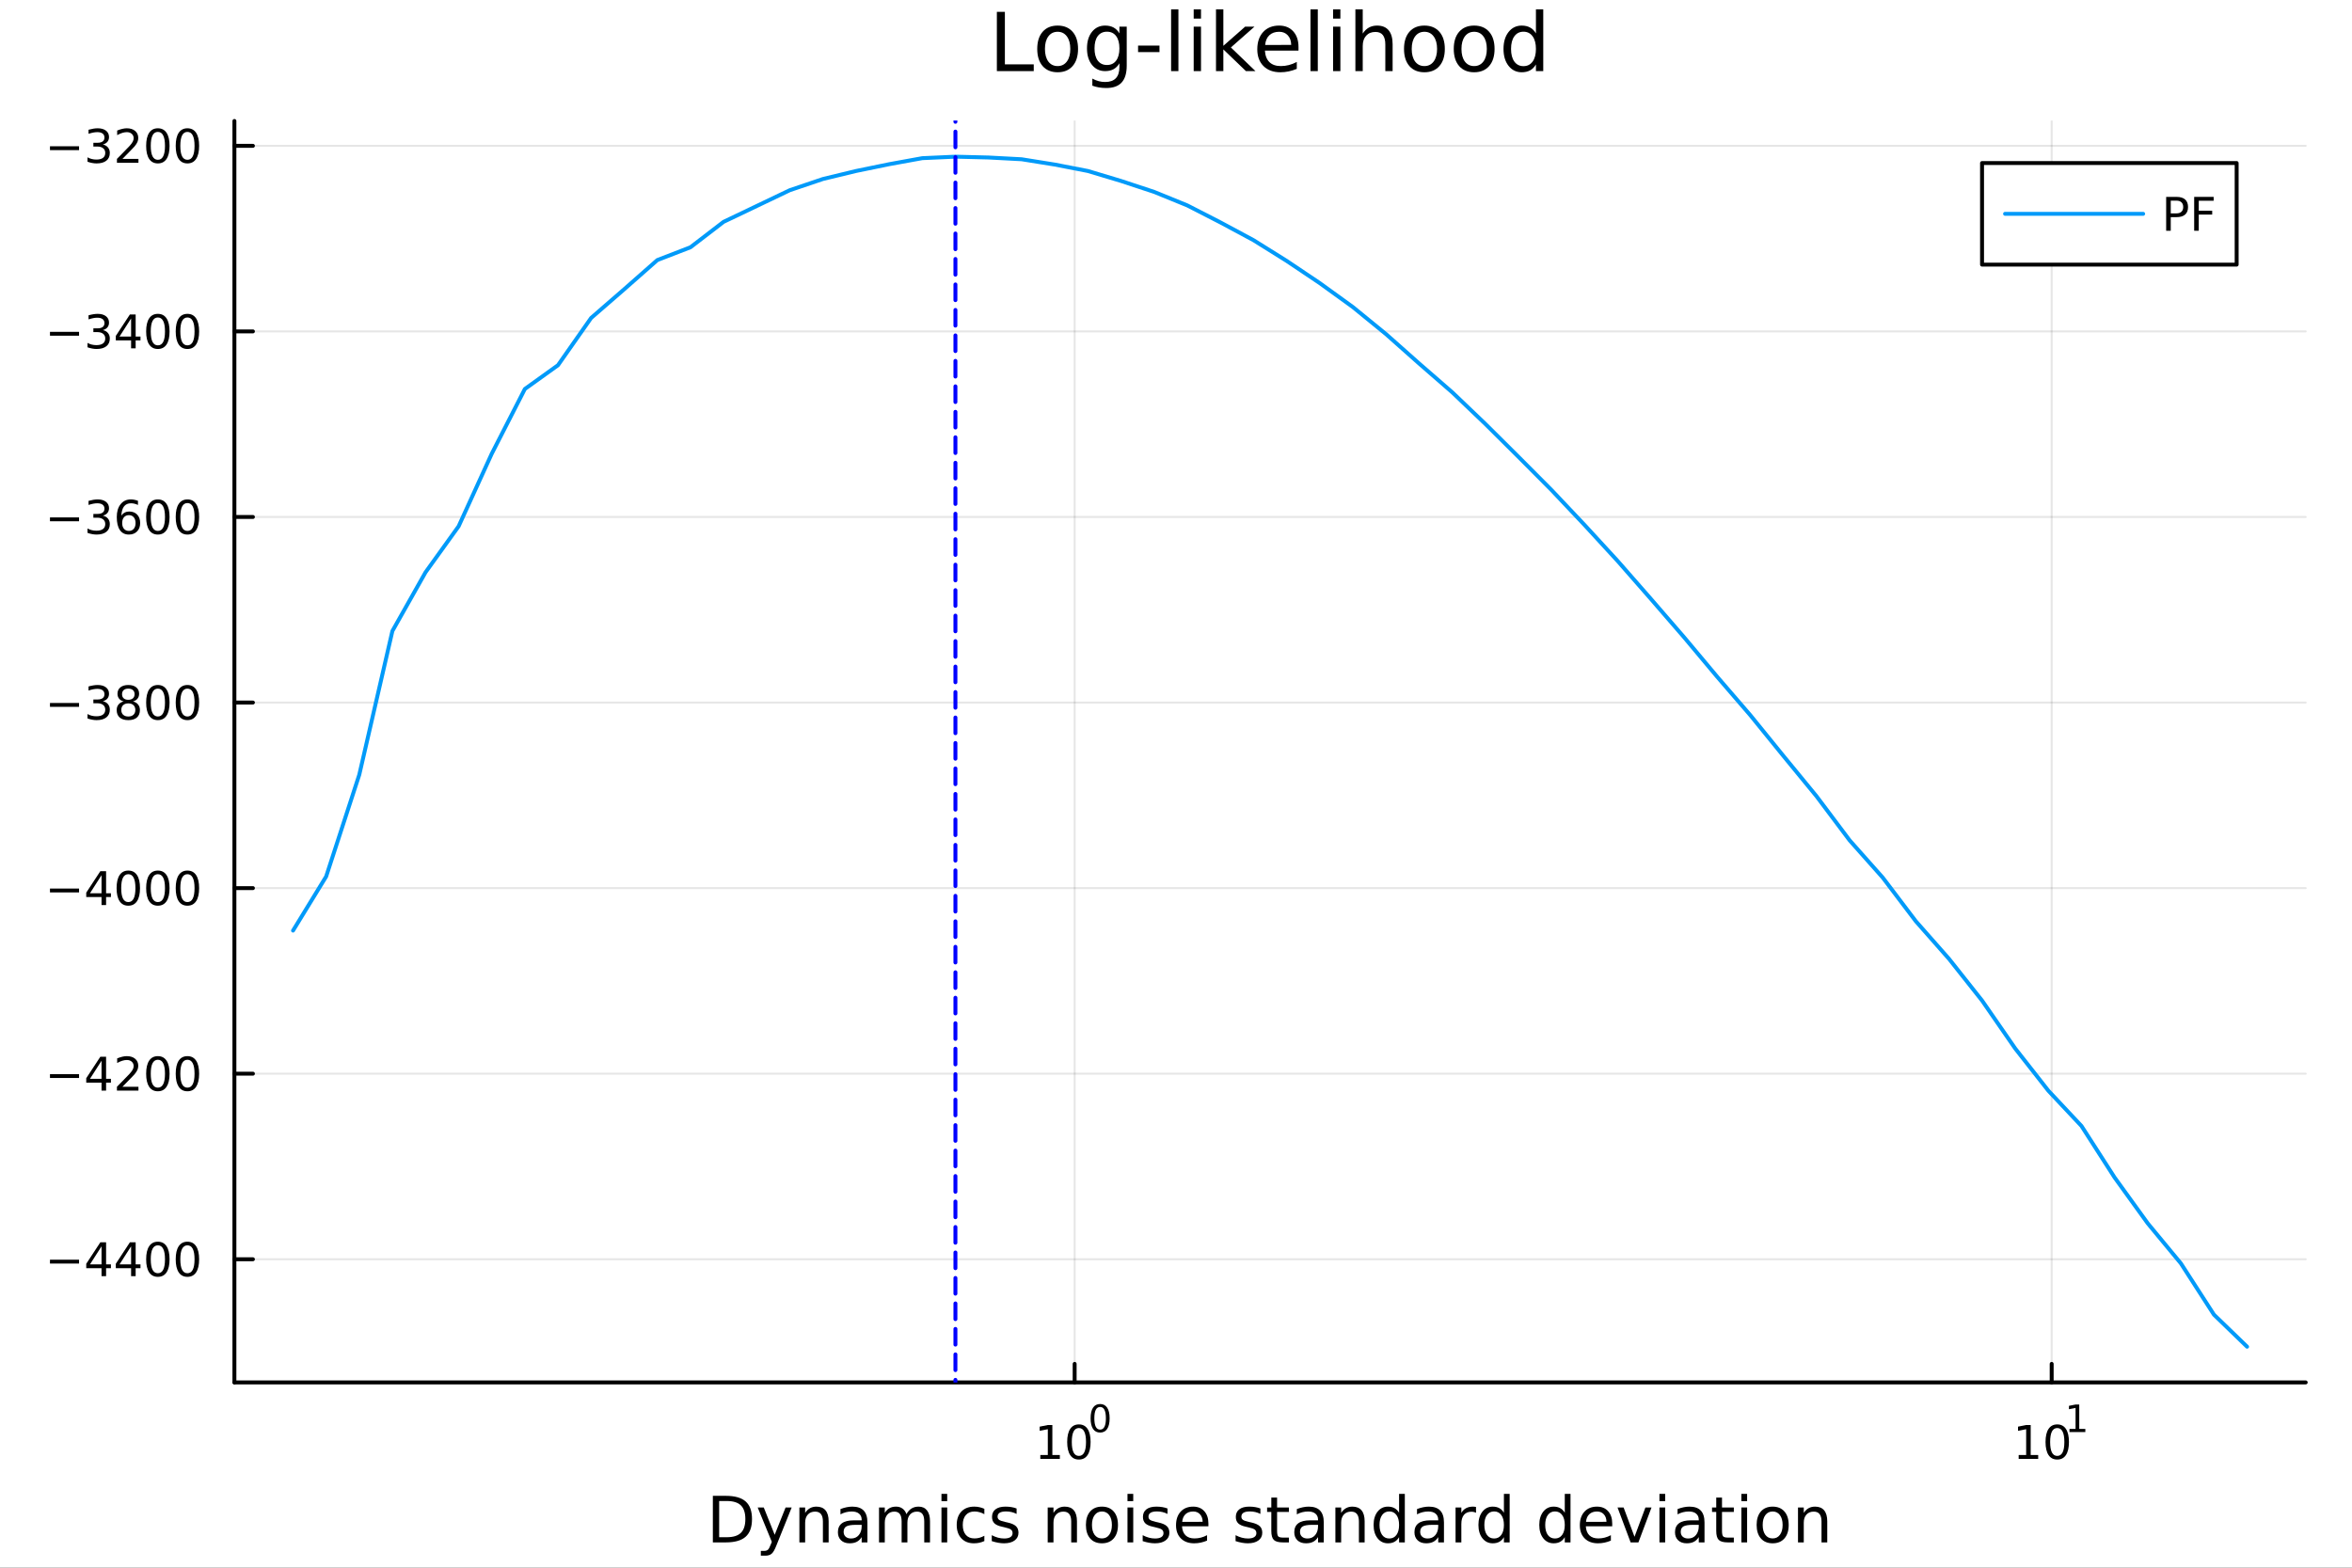 <?xml version="1.0" encoding="utf-8"?>
<svg xmlns="http://www.w3.org/2000/svg" xmlns:xlink="http://www.w3.org/1999/xlink" width="600" height="400" viewBox="0 0 2400 1600">
<rect x="0" y="0" width="2400" height="1600" fill="#333333" stroke="none"/>
<defs>
  <clipPath id="clip640">
    <rect x="0" y="0" width="2400" height="1600"/>
  </clipPath>
</defs>
<path clip-path="url(#clip640)" d="M0 1600 L2400 1600 L2400 0 L0 0  Z" fill="#ffffff" fill-rule="evenodd" fill-opacity="1"/>
<defs>
  <clipPath id="clip641">
    <rect x="480" y="0" width="1681" height="1600"/>
  </clipPath>
</defs>
<path clip-path="url(#clip640)" d="M239.19 1410.9 L2352.76 1410.9 L2352.76 123.472 L239.19 123.472  Z" fill="#ffffff" fill-rule="evenodd" fill-opacity="1"/>
<defs>
  <clipPath id="clip642">
    <rect x="239" y="123" width="2115" height="1288"/>
  </clipPath>
</defs>
<polyline clip-path="url(#clip642)" style="stroke:#000000; stroke-linecap:round; stroke-linejoin:round; stroke-width:2; stroke-opacity:0.1; fill:none" points="1096.58,1410.9 1096.58,123.472 "/>
<polyline clip-path="url(#clip642)" style="stroke:#000000; stroke-linecap:round; stroke-linejoin:round; stroke-width:2; stroke-opacity:0.1; fill:none" points="2093.55,1410.9 2093.55,123.472 "/>
<polyline clip-path="url(#clip640)" style="stroke:#000000; stroke-linecap:round; stroke-linejoin:round; stroke-width:4; stroke-opacity:1; fill:none" points="239.19,1410.9 2352.76,1410.9 "/>
<polyline clip-path="url(#clip640)" style="stroke:#000000; stroke-linecap:round; stroke-linejoin:round; stroke-width:4; stroke-opacity:1; fill:none" points="1096.58,1410.9 1096.58,1392 "/>
<polyline clip-path="url(#clip640)" style="stroke:#000000; stroke-linecap:round; stroke-linejoin:round; stroke-width:4; stroke-opacity:1; fill:none" points="2093.55,1410.9 2093.55,1392 "/>
<path clip-path="url(#clip640)" d="M1061.56 1485.02 L1069.2 1485.02 L1069.2 1458.66 L1060.89 1460.32 L1060.89 1456.06 L1069.16 1454.4 L1073.83 1454.4 L1073.83 1485.02 L1081.47 1485.02 L1081.47 1488.96 L1061.56 1488.96 L1061.56 1485.02 Z" fill="#000000" fill-rule="nonzero" fill-opacity="1" /><path clip-path="url(#clip640)" d="M1100.91 1457.48 Q1097.3 1457.48 1095.47 1461.04 Q1093.67 1464.58 1093.67 1471.71 Q1093.67 1478.82 1095.47 1482.38 Q1097.3 1485.92 1100.91 1485.92 Q1104.55 1485.92 1106.35 1482.38 Q1108.18 1478.82 1108.18 1471.71 Q1108.18 1464.58 1106.35 1461.04 Q1104.55 1457.48 1100.91 1457.48 M1100.91 1453.77 Q1106.72 1453.77 1109.78 1458.38 Q1112.86 1462.96 1112.86 1471.71 Q1112.86 1480.44 1109.78 1485.04 Q1106.72 1489.63 1100.91 1489.63 Q1095.1 1489.63 1092.03 1485.04 Q1088.97 1480.44 1088.97 1471.71 Q1088.97 1462.96 1092.03 1458.38 Q1095.1 1453.77 1100.91 1453.77 Z" fill="#000000" fill-rule="nonzero" fill-opacity="1" /><path clip-path="url(#clip640)" d="M1122.56 1435.97 Q1119.63 1435.97 1118.14 1438.86 Q1116.68 1441.74 1116.68 1447.53 Q1116.68 1453.31 1118.14 1456.2 Q1119.63 1459.08 1122.56 1459.08 Q1125.52 1459.08 1126.98 1456.2 Q1128.47 1453.31 1128.47 1447.53 Q1128.47 1441.74 1126.98 1438.86 Q1125.52 1435.97 1122.56 1435.97 M1122.56 1432.96 Q1127.28 1432.96 1129.77 1436.7 Q1132.27 1440.43 1132.27 1447.53 Q1132.27 1454.62 1129.77 1458.37 Q1127.28 1462.09 1122.56 1462.09 Q1117.84 1462.09 1115.34 1458.37 Q1112.86 1454.62 1112.86 1447.53 Q1112.86 1440.43 1115.34 1436.7 Q1117.84 1432.96 1122.56 1432.96 Z" fill="#000000" fill-rule="nonzero" fill-opacity="1" /><path clip-path="url(#clip640)" d="M2059.87 1485.02 L2067.51 1485.02 L2067.51 1458.66 L2059.2 1460.32 L2059.2 1456.06 L2067.47 1454.4 L2072.14 1454.4 L2072.14 1485.02 L2079.78 1485.02 L2079.78 1488.96 L2059.87 1488.96 L2059.87 1485.02 Z" fill="#000000" fill-rule="nonzero" fill-opacity="1" /><path clip-path="url(#clip640)" d="M2099.22 1457.48 Q2095.61 1457.48 2093.78 1461.04 Q2091.98 1464.58 2091.98 1471.71 Q2091.98 1478.82 2093.78 1482.38 Q2095.61 1485.92 2099.22 1485.92 Q2102.86 1485.92 2104.66 1482.38 Q2106.49 1478.82 2106.49 1471.71 Q2106.49 1464.58 2104.66 1461.04 Q2102.86 1457.48 2099.22 1457.48 M2099.22 1453.77 Q2105.03 1453.77 2108.09 1458.38 Q2111.17 1462.96 2111.17 1471.71 Q2111.17 1480.44 2108.09 1485.04 Q2105.03 1489.63 2099.22 1489.63 Q2093.41 1489.63 2090.34 1485.04 Q2087.28 1480.44 2087.28 1471.71 Q2087.28 1462.96 2090.34 1458.38 Q2093.41 1453.77 2099.22 1453.77 Z" fill="#000000" fill-rule="nonzero" fill-opacity="1" /><path clip-path="url(#clip640)" d="M2111.71 1458.35 L2117.92 1458.35 L2117.92 1436.93 L2111.17 1438.28 L2111.17 1434.82 L2117.88 1433.47 L2121.68 1433.47 L2121.68 1458.35 L2127.89 1458.35 L2127.89 1461.55 L2111.71 1461.55 L2111.71 1458.35 Z" fill="#000000" fill-rule="nonzero" fill-opacity="1" /><path clip-path="url(#clip640)" d="M733.834 1531.95 L733.834 1568.9 L741.6 1568.9 Q751.435 1568.9 755.986 1564.45 Q760.569 1559.99 760.569 1550.38 Q760.569 1540.83 755.986 1536.4 Q751.435 1531.95 741.6 1531.95 L733.834 1531.95 M727.404 1526.67 L740.613 1526.67 Q754.427 1526.67 760.888 1532.43 Q767.349 1538.16 767.349 1550.38 Q767.349 1562.66 760.856 1568.42 Q754.363 1574.19 740.613 1574.19 L727.404 1574.19 L727.404 1526.67 Z" fill="#000000" fill-rule="nonzero" fill-opacity="1" /><path clip-path="url(#clip640)" d="M792.175 1577.5 Q789.693 1583.86 787.337 1585.8 Q784.982 1587.74 781.035 1587.74 L776.356 1587.74 L776.356 1582.84 L779.794 1582.84 Q782.213 1582.84 783.55 1581.7 Q784.886 1580.55 786.51 1576.29 L787.56 1573.61 L773.142 1538.54 L779.348 1538.54 L790.488 1566.42 L801.628 1538.54 L807.835 1538.54 L792.175 1577.5 Z" fill="#000000" fill-rule="nonzero" fill-opacity="1" /><path clip-path="url(#clip640)" d="M845.552 1552.67 L845.552 1574.19 L839.695 1574.19 L839.695 1552.86 Q839.695 1547.8 837.722 1545.29 Q835.748 1542.77 831.802 1542.77 Q827.059 1542.77 824.322 1545.79 Q821.585 1548.82 821.585 1554.04 L821.585 1574.19 L815.696 1574.19 L815.696 1538.54 L821.585 1538.54 L821.585 1544.08 Q823.685 1540.86 826.518 1539.27 Q829.383 1537.68 833.107 1537.68 Q839.25 1537.68 842.401 1541.5 Q845.552 1545.29 845.552 1552.67 Z" fill="#000000" fill-rule="nonzero" fill-opacity="1" /><path clip-path="url(#clip640)" d="M873.433 1556.27 Q866.336 1556.27 863.598 1557.89 Q860.861 1559.51 860.861 1563.43 Q860.861 1566.55 862.898 1568.39 Q864.967 1570.21 868.5 1570.21 Q873.37 1570.21 876.298 1566.77 Q879.258 1563.3 879.258 1557.57 L879.258 1556.27 L873.433 1556.27 M885.115 1553.85 L885.115 1574.19 L879.258 1574.19 L879.258 1568.77 Q877.253 1572.02 874.261 1573.58 Q871.269 1575.11 866.94 1575.11 Q861.466 1575.11 858.219 1572.05 Q855.005 1568.97 855.005 1563.81 Q855.005 1557.79 859.015 1554.74 Q863.057 1551.68 871.046 1551.68 L879.258 1551.68 L879.258 1551.11 Q879.258 1547.07 876.584 1544.87 Q873.943 1542.64 869.137 1542.64 Q866.081 1542.64 863.185 1543.38 Q860.288 1544.11 857.615 1545.57 L857.615 1540.16 Q860.829 1538.92 863.853 1538.31 Q866.877 1537.68 869.741 1537.68 Q877.476 1537.68 881.295 1541.69 Q885.115 1545.7 885.115 1553.85 Z" fill="#000000" fill-rule="nonzero" fill-opacity="1" /><path clip-path="url(#clip640)" d="M924.932 1545.38 Q927.128 1541.43 930.184 1539.56 Q933.239 1537.68 937.377 1537.68 Q942.947 1537.68 945.971 1541.59 Q948.994 1545.48 948.994 1552.67 L948.994 1574.19 L943.106 1574.19 L943.106 1552.86 Q943.106 1547.74 941.292 1545.25 Q939.478 1542.77 935.754 1542.77 Q931.202 1542.77 928.56 1545.79 Q925.919 1548.82 925.919 1554.04 L925.919 1574.19 L920.03 1574.19 L920.03 1552.86 Q920.03 1547.7 918.216 1545.25 Q916.402 1542.77 912.614 1542.77 Q908.127 1542.77 905.485 1545.83 Q902.843 1548.85 902.843 1554.04 L902.843 1574.19 L896.955 1574.19 L896.955 1538.54 L902.843 1538.54 L902.843 1544.08 Q904.848 1540.8 907.649 1539.24 Q910.45 1537.68 914.301 1537.68 Q918.184 1537.68 920.89 1539.65 Q923.627 1541.62 924.932 1545.38 Z" fill="#000000" fill-rule="nonzero" fill-opacity="1" /><path clip-path="url(#clip640)" d="M960.675 1538.54 L966.532 1538.54 L966.532 1574.19 L960.675 1574.19 L960.675 1538.54 M960.675 1524.66 L966.532 1524.66 L966.532 1532.08 L960.675 1532.08 L960.675 1524.66 Z" fill="#000000" fill-rule="nonzero" fill-opacity="1" /><path clip-path="url(#clip640)" d="M1004.44 1539.91 L1004.44 1545.38 Q1001.96 1544.01 999.443 1543.34 Q996.96 1542.64 994.414 1542.64 Q988.716 1542.64 985.565 1546.27 Q982.414 1549.87 982.414 1556.39 Q982.414 1562.92 985.565 1566.55 Q988.716 1570.14 994.414 1570.14 Q996.96 1570.14 999.443 1569.47 Q1001.96 1568.77 1004.44 1567.41 L1004.44 1572.82 Q1001.99 1573.96 999.347 1574.54 Q996.737 1575.11 993.777 1575.11 Q985.725 1575.11 980.982 1570.05 Q976.24 1564.99 976.24 1556.39 Q976.24 1547.67 981.014 1542.68 Q985.82 1537.68 994.159 1537.68 Q996.865 1537.68 999.443 1538.25 Q1002.02 1538.79 1004.44 1539.91 Z" fill="#000000" fill-rule="nonzero" fill-opacity="1" /><path clip-path="url(#clip640)" d="M1037.35 1539.59 L1037.35 1545.13 Q1034.87 1543.85 1032.19 1543.22 Q1029.52 1542.58 1026.66 1542.58 Q1022.3 1542.58 1020.1 1543.92 Q1017.93 1545.25 1017.93 1547.93 Q1017.93 1549.96 1019.49 1551.14 Q1021.05 1552.29 1025.76 1553.34 L1027.77 1553.78 Q1034.01 1555.12 1036.62 1557.57 Q1039.26 1559.99 1039.26 1564.35 Q1039.26 1569.32 1035.31 1572.21 Q1031.4 1575.11 1024.52 1575.11 Q1021.66 1575.11 1018.54 1574.54 Q1015.45 1573.99 1012.01 1572.88 L1012.01 1566.83 Q1015.26 1568.52 1018.41 1569.38 Q1021.56 1570.21 1024.65 1570.21 Q1028.79 1570.21 1031.02 1568.81 Q1033.24 1567.37 1033.24 1564.8 Q1033.24 1562.41 1031.62 1561.14 Q1030.03 1559.86 1024.59 1558.68 L1022.55 1558.21 Q1017.11 1557.06 1014.69 1554.71 Q1012.27 1552.32 1012.27 1548.18 Q1012.27 1543.15 1015.83 1540.42 Q1019.4 1537.68 1025.96 1537.68 Q1029.2 1537.68 1032.07 1538.16 Q1034.93 1538.63 1037.35 1539.59 Z" fill="#000000" fill-rule="nonzero" fill-opacity="1" /><path clip-path="url(#clip640)" d="M1098.94 1552.67 L1098.94 1574.19 L1093.08 1574.19 L1093.08 1552.86 Q1093.08 1547.8 1091.11 1545.29 Q1089.14 1542.77 1085.19 1542.77 Q1080.45 1542.77 1077.71 1545.79 Q1074.97 1548.82 1074.97 1554.04 L1074.97 1574.19 L1069.08 1574.19 L1069.08 1538.54 L1074.97 1538.54 L1074.97 1544.08 Q1077.07 1540.86 1079.91 1539.27 Q1082.77 1537.68 1086.49 1537.68 Q1092.64 1537.68 1095.79 1541.5 Q1098.94 1545.29 1098.94 1552.67 Z" fill="#000000" fill-rule="nonzero" fill-opacity="1" /><path clip-path="url(#clip640)" d="M1124.43 1542.64 Q1119.72 1542.64 1116.99 1546.34 Q1114.25 1550 1114.25 1556.39 Q1114.25 1562.79 1116.95 1566.48 Q1119.69 1570.14 1124.43 1570.14 Q1129.11 1570.14 1131.85 1566.45 Q1134.59 1562.76 1134.59 1556.39 Q1134.59 1550.06 1131.85 1546.37 Q1129.11 1542.64 1124.43 1542.64 M1124.43 1537.68 Q1132.07 1537.68 1136.43 1542.64 Q1140.79 1547.61 1140.79 1556.39 Q1140.79 1565.15 1136.43 1570.14 Q1132.07 1575.11 1124.43 1575.11 Q1116.76 1575.11 1112.4 1570.14 Q1108.07 1565.15 1108.07 1556.39 Q1108.07 1547.61 1112.4 1542.64 Q1116.76 1537.68 1124.43 1537.68 Z" fill="#000000" fill-rule="nonzero" fill-opacity="1" /><path clip-path="url(#clip640)" d="M1150.5 1538.54 L1156.36 1538.54 L1156.36 1574.19 L1150.5 1574.19 L1150.5 1538.54 M1150.5 1524.66 L1156.36 1524.66 L1156.36 1532.08 L1150.5 1532.08 L1150.5 1524.66 Z" fill="#000000" fill-rule="nonzero" fill-opacity="1" /><path clip-path="url(#clip640)" d="M1191.34 1539.59 L1191.34 1545.13 Q1188.85 1543.85 1186.18 1543.22 Q1183.51 1542.58 1180.64 1542.58 Q1176.28 1542.58 1174.09 1543.92 Q1171.92 1545.25 1171.92 1547.93 Q1171.92 1549.96 1173.48 1551.14 Q1175.04 1552.29 1179.75 1553.34 L1181.76 1553.78 Q1187.99 1555.12 1190.6 1557.57 Q1193.25 1559.99 1193.25 1564.35 Q1193.25 1569.32 1189.3 1572.21 Q1185.38 1575.11 1178.51 1575.11 Q1175.65 1575.11 1172.53 1574.54 Q1169.44 1573.99 1166 1572.88 L1166 1566.83 Q1169.25 1568.52 1172.4 1569.38 Q1175.55 1570.21 1178.64 1570.21 Q1182.77 1570.21 1185 1568.81 Q1187.23 1567.37 1187.23 1564.8 Q1187.23 1562.41 1185.61 1561.14 Q1184.02 1559.86 1178.57 1558.68 L1176.54 1558.21 Q1171.09 1557.06 1168.67 1554.71 Q1166.26 1552.32 1166.26 1548.18 Q1166.26 1543.15 1169.82 1540.42 Q1173.39 1537.68 1179.94 1537.68 Q1183.19 1537.68 1186.05 1538.16 Q1188.92 1538.63 1191.34 1539.59 Z" fill="#000000" fill-rule="nonzero" fill-opacity="1" /><path clip-path="url(#clip640)" d="M1233.06 1554.9 L1233.06 1557.76 L1206.14 1557.76 Q1206.52 1563.81 1209.77 1566.99 Q1213.04 1570.14 1218.87 1570.14 Q1222.24 1570.14 1225.39 1569.32 Q1228.58 1568.49 1231.7 1566.83 L1231.7 1572.37 Q1228.54 1573.71 1225.23 1574.41 Q1221.92 1575.11 1218.52 1575.11 Q1209.99 1575.11 1204.99 1570.14 Q1200.03 1565.18 1200.03 1556.71 Q1200.03 1547.96 1204.74 1542.83 Q1209.48 1537.68 1217.5 1537.68 Q1224.69 1537.68 1228.86 1542.33 Q1233.06 1546.94 1233.06 1554.9 M1227.21 1553.18 Q1227.14 1548.37 1224.5 1545.51 Q1221.89 1542.64 1217.56 1542.64 Q1212.66 1542.64 1209.7 1545.41 Q1206.77 1548.18 1206.33 1553.21 L1227.21 1553.18 Z" fill="#000000" fill-rule="nonzero" fill-opacity="1" /><path clip-path="url(#clip640)" d="M1286.12 1539.59 L1286.12 1545.13 Q1283.64 1543.85 1280.97 1543.22 Q1278.29 1542.58 1275.43 1542.58 Q1271.07 1542.58 1268.87 1543.92 Q1266.71 1545.25 1266.71 1547.93 Q1266.71 1549.96 1268.27 1551.14 Q1269.83 1552.29 1274.54 1553.34 L1276.54 1553.78 Q1282.78 1555.12 1285.39 1557.57 Q1288.03 1559.99 1288.03 1564.35 Q1288.03 1569.32 1284.09 1572.21 Q1280.17 1575.11 1273.3 1575.11 Q1270.43 1575.11 1267.31 1574.54 Q1264.22 1573.99 1260.79 1572.88 L1260.79 1566.83 Q1264.03 1568.52 1267.18 1569.38 Q1270.34 1570.21 1273.42 1570.21 Q1277.56 1570.21 1279.79 1568.81 Q1282.02 1567.37 1282.02 1564.8 Q1282.02 1562.41 1280.39 1561.14 Q1278.8 1559.86 1273.36 1558.68 L1271.32 1558.21 Q1265.88 1557.06 1263.46 1554.71 Q1261.04 1552.32 1261.04 1548.18 Q1261.04 1543.15 1264.61 1540.42 Q1268.17 1537.68 1274.73 1537.68 Q1277.97 1537.68 1280.84 1538.16 Q1283.7 1538.63 1286.12 1539.59 Z" fill="#000000" fill-rule="nonzero" fill-opacity="1" /><path clip-path="url(#clip640)" d="M1303.15 1528.42 L1303.15 1538.54 L1315.21 1538.54 L1315.21 1543.09 L1303.15 1543.09 L1303.15 1562.44 Q1303.15 1566.8 1304.33 1568.04 Q1305.54 1569.28 1309.2 1569.28 L1315.21 1569.28 L1315.21 1574.19 L1309.2 1574.19 Q1302.42 1574.19 1299.84 1571.67 Q1297.26 1569.12 1297.26 1562.44 L1297.26 1543.09 L1292.97 1543.09 L1292.97 1538.54 L1297.26 1538.54 L1297.26 1528.42 L1303.15 1528.42 Z" fill="#000000" fill-rule="nonzero" fill-opacity="1" /><path clip-path="url(#clip640)" d="M1339.12 1556.27 Q1332.02 1556.27 1329.28 1557.89 Q1326.54 1559.51 1326.54 1563.43 Q1326.54 1566.55 1328.58 1568.39 Q1330.65 1570.21 1334.18 1570.21 Q1339.05 1570.21 1341.98 1566.77 Q1344.94 1563.3 1344.94 1557.57 L1344.94 1556.27 L1339.12 1556.27 M1350.8 1553.85 L1350.8 1574.19 L1344.94 1574.19 L1344.94 1568.77 Q1342.94 1572.02 1339.94 1573.58 Q1336.95 1575.11 1332.62 1575.11 Q1327.15 1575.11 1323.9 1572.05 Q1320.69 1568.97 1320.69 1563.81 Q1320.69 1557.79 1324.7 1554.74 Q1328.74 1551.68 1336.73 1551.68 L1344.94 1551.68 L1344.94 1551.11 Q1344.94 1547.07 1342.27 1544.87 Q1339.63 1542.64 1334.82 1542.64 Q1331.76 1542.64 1328.87 1543.38 Q1325.97 1544.11 1323.3 1545.57 L1323.3 1540.16 Q1326.51 1538.92 1329.54 1538.31 Q1332.56 1537.68 1335.42 1537.68 Q1343.16 1537.68 1346.98 1541.69 Q1350.8 1545.7 1350.8 1553.85 Z" fill="#000000" fill-rule="nonzero" fill-opacity="1" /><path clip-path="url(#clip640)" d="M1392.49 1552.67 L1392.49 1574.19 L1386.64 1574.19 L1386.64 1552.86 Q1386.64 1547.8 1384.66 1545.29 Q1382.69 1542.77 1378.74 1542.77 Q1374 1542.77 1371.26 1545.79 Q1368.53 1548.82 1368.53 1554.04 L1368.53 1574.19 L1362.64 1574.19 L1362.64 1538.54 L1368.53 1538.54 L1368.53 1544.08 Q1370.63 1540.86 1373.46 1539.27 Q1376.32 1537.68 1380.05 1537.68 Q1386.19 1537.68 1389.34 1541.5 Q1392.49 1545.29 1392.49 1552.67 Z" fill="#000000" fill-rule="nonzero" fill-opacity="1" /><path clip-path="url(#clip640)" d="M1427.63 1543.95 L1427.63 1524.66 L1433.49 1524.66 L1433.49 1574.19 L1427.63 1574.19 L1427.63 1568.84 Q1425.79 1572.02 1422.95 1573.58 Q1420.15 1575.11 1416.21 1575.11 Q1409.74 1575.11 1405.67 1569.95 Q1401.63 1564.8 1401.63 1556.39 Q1401.63 1547.99 1405.67 1542.83 Q1409.74 1537.68 1416.21 1537.68 Q1420.15 1537.68 1422.95 1539.24 Q1425.79 1540.77 1427.63 1543.95 M1407.68 1556.39 Q1407.68 1562.85 1410.32 1566.55 Q1412.99 1570.21 1417.64 1570.21 Q1422.28 1570.21 1424.96 1566.55 Q1427.63 1562.85 1427.63 1556.39 Q1427.63 1549.93 1424.96 1546.27 Q1422.28 1542.58 1417.64 1542.58 Q1412.99 1542.58 1410.32 1546.27 Q1407.68 1549.93 1407.68 1556.39 Z" fill="#000000" fill-rule="nonzero" fill-opacity="1" /><path clip-path="url(#clip640)" d="M1461.75 1556.27 Q1454.65 1556.27 1451.92 1557.89 Q1449.18 1559.51 1449.18 1563.43 Q1449.18 1566.55 1451.22 1568.39 Q1453.29 1570.21 1456.82 1570.21 Q1461.69 1570.21 1464.62 1566.77 Q1467.58 1563.3 1467.58 1557.57 L1467.58 1556.27 L1461.75 1556.27 M1473.43 1553.85 L1473.43 1574.19 L1467.58 1574.19 L1467.58 1568.77 Q1465.57 1572.02 1462.58 1573.58 Q1459.59 1575.11 1455.26 1575.11 Q1449.78 1575.11 1446.54 1572.05 Q1443.32 1568.97 1443.32 1563.81 Q1443.32 1557.79 1447.33 1554.74 Q1451.38 1551.68 1459.36 1551.68 L1467.58 1551.68 L1467.58 1551.11 Q1467.58 1547.07 1464.9 1544.87 Q1462.26 1542.64 1457.46 1542.64 Q1454.4 1542.64 1451.5 1543.38 Q1448.61 1544.11 1445.93 1545.57 L1445.93 1540.16 Q1449.15 1538.92 1452.17 1538.31 Q1455.2 1537.68 1458.06 1537.68 Q1465.79 1537.68 1469.61 1541.69 Q1473.43 1545.7 1473.43 1553.85 Z" fill="#000000" fill-rule="nonzero" fill-opacity="1" /><path clip-path="url(#clip640)" d="M1506.15 1544.01 Q1505.17 1543.44 1503.99 1543.18 Q1502.84 1542.9 1501.44 1542.9 Q1496.48 1542.9 1493.8 1546.14 Q1491.16 1549.36 1491.16 1555.41 L1491.16 1574.19 L1485.27 1574.19 L1485.27 1538.54 L1491.16 1538.54 L1491.16 1544.08 Q1493.01 1540.83 1495.97 1539.27 Q1498.93 1537.68 1503.16 1537.68 Q1503.77 1537.68 1504.5 1537.77 Q1505.23 1537.84 1506.12 1538 L1506.15 1544.01 Z" fill="#000000" fill-rule="nonzero" fill-opacity="1" /><path clip-path="url(#clip640)" d="M1534.61 1543.95 L1534.61 1524.66 L1540.46 1524.66 L1540.46 1574.19 L1534.61 1574.19 L1534.61 1568.84 Q1532.76 1572.02 1529.93 1573.58 Q1527.13 1575.11 1523.18 1575.11 Q1516.72 1575.11 1512.65 1569.95 Q1508.6 1564.8 1508.6 1556.39 Q1508.6 1547.99 1512.65 1542.83 Q1516.72 1537.68 1523.18 1537.68 Q1527.13 1537.68 1529.93 1539.24 Q1532.76 1540.77 1534.61 1543.95 M1514.65 1556.39 Q1514.65 1562.85 1517.29 1566.55 Q1519.97 1570.21 1524.61 1570.21 Q1529.26 1570.21 1531.93 1566.55 Q1534.61 1562.85 1534.61 1556.39 Q1534.61 1549.93 1531.93 1546.27 Q1529.26 1542.58 1524.61 1542.58 Q1519.97 1542.58 1517.29 1546.27 Q1514.65 1549.93 1514.65 1556.39 Z" fill="#000000" fill-rule="nonzero" fill-opacity="1" /><path clip-path="url(#clip640)" d="M1596.71 1543.95 L1596.71 1524.66 L1602.56 1524.66 L1602.56 1574.19 L1596.71 1574.19 L1596.71 1568.84 Q1594.86 1572.02 1592.03 1573.58 Q1589.23 1575.11 1585.28 1575.11 Q1578.82 1575.11 1574.74 1569.95 Q1570.7 1564.8 1570.7 1556.39 Q1570.7 1547.99 1574.74 1542.83 Q1578.82 1537.68 1585.28 1537.68 Q1589.23 1537.68 1592.03 1539.24 Q1594.86 1540.77 1596.71 1543.95 M1576.75 1556.39 Q1576.75 1562.85 1579.39 1566.55 Q1582.06 1570.21 1586.71 1570.21 Q1591.36 1570.21 1594.03 1566.55 Q1596.71 1562.85 1596.71 1556.39 Q1596.71 1549.93 1594.03 1546.27 Q1591.36 1542.58 1586.71 1542.58 Q1582.06 1542.58 1579.39 1546.27 Q1576.75 1549.93 1576.75 1556.39 Z" fill="#000000" fill-rule="nonzero" fill-opacity="1" /><path clip-path="url(#clip640)" d="M1645.12 1554.9 L1645.12 1557.76 L1618.19 1557.76 Q1618.57 1563.81 1621.82 1566.99 Q1625.1 1570.14 1630.92 1570.14 Q1634.29 1570.14 1637.45 1569.32 Q1640.63 1568.49 1643.75 1566.83 L1643.75 1572.37 Q1640.6 1573.71 1637.29 1574.41 Q1633.98 1575.11 1630.57 1575.11 Q1622.04 1575.11 1617.04 1570.14 Q1612.08 1565.18 1612.08 1556.71 Q1612.08 1547.96 1616.79 1542.83 Q1621.53 1537.68 1629.55 1537.68 Q1636.75 1537.68 1640.91 1542.33 Q1645.12 1546.94 1645.12 1554.9 M1639.26 1553.18 Q1639.2 1548.37 1636.55 1545.51 Q1633.94 1542.64 1629.62 1542.64 Q1624.71 1542.64 1621.75 1545.41 Q1618.83 1548.18 1618.38 1553.21 L1639.26 1553.18 Z" fill="#000000" fill-rule="nonzero" fill-opacity="1" /><path clip-path="url(#clip640)" d="M1650.53 1538.54 L1656.73 1538.54 L1667.87 1568.46 L1679.01 1538.54 L1685.22 1538.54 L1671.85 1574.19 L1663.9 1574.19 L1650.53 1538.54 Z" fill="#000000" fill-rule="nonzero" fill-opacity="1" /><path clip-path="url(#clip640)" d="M1693.3 1538.54 L1699.16 1538.54 L1699.16 1574.19 L1693.3 1574.19 L1693.3 1538.54 M1693.3 1524.66 L1699.16 1524.66 L1699.16 1532.08 L1693.3 1532.08 L1693.3 1524.66 Z" fill="#000000" fill-rule="nonzero" fill-opacity="1" /><path clip-path="url(#clip640)" d="M1727.62 1556.27 Q1720.52 1556.27 1717.78 1557.89 Q1715.04 1559.51 1715.04 1563.43 Q1715.04 1566.55 1717.08 1568.39 Q1719.15 1570.21 1722.68 1570.21 Q1727.55 1570.21 1730.48 1566.77 Q1733.44 1563.3 1733.44 1557.57 L1733.44 1556.27 L1727.62 1556.27 M1739.3 1553.85 L1739.3 1574.19 L1733.44 1574.19 L1733.44 1568.77 Q1731.44 1572.02 1728.44 1573.58 Q1725.45 1575.11 1721.12 1575.11 Q1715.65 1575.11 1712.4 1572.05 Q1709.19 1568.97 1709.19 1563.81 Q1709.19 1557.79 1713.2 1554.74 Q1717.24 1551.68 1725.23 1551.68 L1733.44 1551.68 L1733.44 1551.11 Q1733.44 1547.07 1730.77 1544.87 Q1728.13 1542.64 1723.32 1542.64 Q1720.26 1542.64 1717.37 1543.38 Q1714.47 1544.11 1711.8 1545.57 L1711.8 1540.16 Q1715.01 1538.92 1718.04 1538.31 Q1721.06 1537.68 1723.92 1537.68 Q1731.66 1537.68 1735.48 1541.69 Q1739.3 1545.7 1739.3 1553.85 Z" fill="#000000" fill-rule="nonzero" fill-opacity="1" /><path clip-path="url(#clip640)" d="M1757.15 1528.42 L1757.15 1538.54 L1769.22 1538.54 L1769.22 1543.09 L1757.15 1543.09 L1757.15 1562.44 Q1757.15 1566.8 1758.33 1568.04 Q1759.54 1569.28 1763.2 1569.28 L1769.22 1569.28 L1769.22 1574.19 L1763.2 1574.19 Q1756.42 1574.19 1753.84 1571.67 Q1751.26 1569.12 1751.26 1562.44 L1751.26 1543.09 L1746.97 1543.09 L1746.97 1538.54 L1751.26 1538.54 L1751.26 1528.42 L1757.15 1528.42 Z" fill="#000000" fill-rule="nonzero" fill-opacity="1" /><path clip-path="url(#clip640)" d="M1776.92 1538.54 L1782.77 1538.54 L1782.77 1574.19 L1776.92 1574.19 L1776.92 1538.54 M1776.92 1524.66 L1782.77 1524.66 L1782.77 1532.08 L1776.92 1532.08 L1776.92 1524.66 Z" fill="#000000" fill-rule="nonzero" fill-opacity="1" /><path clip-path="url(#clip640)" d="M1808.84 1542.64 Q1804.13 1542.64 1801.39 1546.34 Q1798.66 1550 1798.66 1556.39 Q1798.66 1562.79 1801.36 1566.48 Q1804.1 1570.14 1808.84 1570.14 Q1813.52 1570.14 1816.26 1566.45 Q1819 1562.76 1819 1556.39 Q1819 1550.06 1816.26 1546.37 Q1813.52 1542.64 1808.84 1542.64 M1808.84 1537.68 Q1816.48 1537.68 1820.84 1542.64 Q1825.2 1547.61 1825.2 1556.39 Q1825.2 1565.15 1820.84 1570.14 Q1816.48 1575.11 1808.84 1575.11 Q1801.17 1575.11 1796.81 1570.14 Q1792.48 1565.15 1792.48 1556.39 Q1792.48 1547.61 1796.81 1542.64 Q1801.17 1537.68 1808.84 1537.68 Z" fill="#000000" fill-rule="nonzero" fill-opacity="1" /><path clip-path="url(#clip640)" d="M1864.54 1552.67 L1864.54 1574.19 L1858.69 1574.19 L1858.69 1552.86 Q1858.69 1547.8 1856.71 1545.29 Q1854.74 1542.77 1850.79 1542.77 Q1846.05 1542.77 1843.31 1545.79 Q1840.58 1548.82 1840.58 1554.04 L1840.58 1574.19 L1834.69 1574.19 L1834.69 1538.54 L1840.58 1538.54 L1840.58 1544.08 Q1842.68 1540.86 1845.51 1539.27 Q1848.37 1537.68 1852.1 1537.68 Q1858.24 1537.68 1861.39 1541.5 Q1864.54 1545.29 1864.54 1552.67 Z" fill="#000000" fill-rule="nonzero" fill-opacity="1" /><polyline clip-path="url(#clip642)" style="stroke:#000000; stroke-linecap:round; stroke-linejoin:round; stroke-width:2; stroke-opacity:0.1; fill:none" points="239.19,1285.21 2352.76,1285.21 "/>
<polyline clip-path="url(#clip642)" style="stroke:#000000; stroke-linecap:round; stroke-linejoin:round; stroke-width:2; stroke-opacity:0.1; fill:none" points="239.19,1095.81 2352.76,1095.81 "/>
<polyline clip-path="url(#clip642)" style="stroke:#000000; stroke-linecap:round; stroke-linejoin:round; stroke-width:2; stroke-opacity:0.1; fill:none" points="239.19,906.418 2352.76,906.418 "/>
<polyline clip-path="url(#clip642)" style="stroke:#000000; stroke-linecap:round; stroke-linejoin:round; stroke-width:2; stroke-opacity:0.1; fill:none" points="239.19,717.022 2352.76,717.022 "/>
<polyline clip-path="url(#clip642)" style="stroke:#000000; stroke-linecap:round; stroke-linejoin:round; stroke-width:2; stroke-opacity:0.1; fill:none" points="239.19,527.626 2352.76,527.626 "/>
<polyline clip-path="url(#clip642)" style="stroke:#000000; stroke-linecap:round; stroke-linejoin:round; stroke-width:2; stroke-opacity:0.1; fill:none" points="239.19,338.23 2352.76,338.23 "/>
<polyline clip-path="url(#clip642)" style="stroke:#000000; stroke-linecap:round; stroke-linejoin:round; stroke-width:2; stroke-opacity:0.1; fill:none" points="239.19,148.834 2352.76,148.834 "/>
<polyline clip-path="url(#clip640)" style="stroke:#000000; stroke-linecap:round; stroke-linejoin:round; stroke-width:4; stroke-opacity:1; fill:none" points="239.19,1410.9 239.19,123.472 "/>
<polyline clip-path="url(#clip640)" style="stroke:#000000; stroke-linecap:round; stroke-linejoin:round; stroke-width:4; stroke-opacity:1; fill:none" points="239.19,1285.21 258.088,1285.21 "/>
<polyline clip-path="url(#clip640)" style="stroke:#000000; stroke-linecap:round; stroke-linejoin:round; stroke-width:4; stroke-opacity:1; fill:none" points="239.19,1095.81 258.088,1095.81 "/>
<polyline clip-path="url(#clip640)" style="stroke:#000000; stroke-linecap:round; stroke-linejoin:round; stroke-width:4; stroke-opacity:1; fill:none" points="239.19,906.418 258.088,906.418 "/>
<polyline clip-path="url(#clip640)" style="stroke:#000000; stroke-linecap:round; stroke-linejoin:round; stroke-width:4; stroke-opacity:1; fill:none" points="239.19,717.022 258.088,717.022 "/>
<polyline clip-path="url(#clip640)" style="stroke:#000000; stroke-linecap:round; stroke-linejoin:round; stroke-width:4; stroke-opacity:1; fill:none" points="239.19,527.626 258.088,527.626 "/>
<polyline clip-path="url(#clip640)" style="stroke:#000000; stroke-linecap:round; stroke-linejoin:round; stroke-width:4; stroke-opacity:1; fill:none" points="239.19,338.23 258.088,338.23 "/>
<polyline clip-path="url(#clip640)" style="stroke:#000000; stroke-linecap:round; stroke-linejoin:round; stroke-width:4; stroke-opacity:1; fill:none" points="239.19,148.834 258.088,148.834 "/>
<path clip-path="url(#clip640)" d="M50.992 1285.66 L80.668 1285.66 L80.668 1289.6 L50.992 1289.6 L50.992 1285.66 Z" fill="#000000" fill-rule="nonzero" fill-opacity="1" /><path clip-path="url(#clip640)" d="M103.608 1272 L91.802 1290.45 L103.608 1290.45 L103.608 1272 M102.381 1267.93 L108.26 1267.93 L108.26 1290.45 L113.191 1290.45 L113.191 1294.34 L108.26 1294.34 L108.26 1302.49 L103.608 1302.49 L103.608 1294.34 L88.006 1294.34 L88.006 1289.83 L102.381 1267.93 Z" fill="#000000" fill-rule="nonzero" fill-opacity="1" /><path clip-path="url(#clip640)" d="M133.769 1272 L121.964 1290.45 L133.769 1290.45 L133.769 1272 M132.543 1267.93 L138.422 1267.93 L138.422 1290.45 L143.353 1290.45 L143.353 1294.34 L138.422 1294.34 L138.422 1302.49 L133.769 1302.49 L133.769 1294.34 L118.168 1294.34 L118.168 1289.83 L132.543 1267.93 Z" fill="#000000" fill-rule="nonzero" fill-opacity="1" /><path clip-path="url(#clip640)" d="M161.084 1271.01 Q157.473 1271.01 155.644 1274.57 Q153.839 1278.12 153.839 1285.24 Q153.839 1292.35 155.644 1295.92 Q157.473 1299.46 161.084 1299.46 Q164.718 1299.46 166.524 1295.92 Q168.353 1292.35 168.353 1285.24 Q168.353 1278.12 166.524 1274.57 Q164.718 1271.01 161.084 1271.01 M161.084 1267.3 Q166.894 1267.3 169.95 1271.91 Q173.029 1276.49 173.029 1285.24 Q173.029 1293.97 169.95 1298.58 Q166.894 1303.16 161.084 1303.16 Q155.274 1303.16 152.195 1298.58 Q149.14 1293.97 149.14 1285.24 Q149.14 1276.49 152.195 1271.91 Q155.274 1267.3 161.084 1267.3 Z" fill="#000000" fill-rule="nonzero" fill-opacity="1" /><path clip-path="url(#clip640)" d="M191.246 1271.01 Q187.635 1271.01 185.806 1274.57 Q184.001 1278.12 184.001 1285.24 Q184.001 1292.35 185.806 1295.92 Q187.635 1299.46 191.246 1299.46 Q194.88 1299.46 196.686 1295.92 Q198.514 1292.35 198.514 1285.24 Q198.514 1278.12 196.686 1274.57 Q194.88 1271.01 191.246 1271.01 M191.246 1267.3 Q197.056 1267.3 200.112 1271.91 Q203.19 1276.49 203.19 1285.24 Q203.19 1293.97 200.112 1298.58 Q197.056 1303.16 191.246 1303.16 Q185.436 1303.16 182.357 1298.58 Q179.302 1293.97 179.302 1285.24 Q179.302 1276.49 182.357 1271.91 Q185.436 1267.3 191.246 1267.3 Z" fill="#000000" fill-rule="nonzero" fill-opacity="1" /><path clip-path="url(#clip640)" d="M50.992 1096.27 L80.668 1096.27 L80.668 1100.2 L50.992 1100.2 L50.992 1096.27 Z" fill="#000000" fill-rule="nonzero" fill-opacity="1" /><path clip-path="url(#clip640)" d="M103.608 1082.61 L91.802 1101.06 L103.608 1101.06 L103.608 1082.61 M102.381 1078.53 L108.26 1078.53 L108.26 1101.06 L113.191 1101.06 L113.191 1104.95 L108.26 1104.95 L108.26 1113.09 L103.608 1113.09 L103.608 1104.95 L88.006 1104.95 L88.006 1100.43 L102.381 1078.53 Z" fill="#000000" fill-rule="nonzero" fill-opacity="1" /><path clip-path="url(#clip640)" d="M124.95 1109.16 L141.269 1109.16 L141.269 1113.09 L119.325 1113.09 L119.325 1109.16 Q121.987 1106.4 126.57 1101.77 Q131.177 1097.12 132.357 1095.78 Q134.603 1093.26 135.482 1091.52 Q136.385 1089.76 136.385 1088.07 Q136.385 1085.32 134.441 1083.58 Q132.519 1081.84 129.418 1081.84 Q127.219 1081.84 124.765 1082.61 Q122.334 1083.37 119.557 1084.92 L119.557 1080.2 Q122.381 1079.07 124.834 1078.49 Q127.288 1077.91 129.325 1077.91 Q134.695 1077.91 137.89 1080.59 Q141.084 1083.28 141.084 1087.77 Q141.084 1089.9 140.274 1091.82 Q139.487 1093.72 137.381 1096.31 Q136.802 1096.98 133.7 1100.2 Q130.598 1103.39 124.95 1109.16 Z" fill="#000000" fill-rule="nonzero" fill-opacity="1" /><path clip-path="url(#clip640)" d="M161.084 1081.61 Q157.473 1081.61 155.644 1085.18 Q153.839 1088.72 153.839 1095.85 Q153.839 1102.96 155.644 1106.52 Q157.473 1110.06 161.084 1110.06 Q164.718 1110.06 166.524 1106.52 Q168.353 1102.96 168.353 1095.85 Q168.353 1088.72 166.524 1085.18 Q164.718 1081.61 161.084 1081.61 M161.084 1077.91 Q166.894 1077.91 169.95 1082.52 Q173.029 1087.1 173.029 1095.85 Q173.029 1104.58 169.95 1109.18 Q166.894 1113.77 161.084 1113.77 Q155.274 1113.77 152.195 1109.18 Q149.14 1104.58 149.14 1095.85 Q149.14 1087.1 152.195 1082.52 Q155.274 1077.91 161.084 1077.91 Z" fill="#000000" fill-rule="nonzero" fill-opacity="1" /><path clip-path="url(#clip640)" d="M191.246 1081.61 Q187.635 1081.61 185.806 1085.18 Q184.001 1088.72 184.001 1095.85 Q184.001 1102.96 185.806 1106.52 Q187.635 1110.06 191.246 1110.06 Q194.88 1110.06 196.686 1106.52 Q198.514 1102.96 198.514 1095.85 Q198.514 1088.72 196.686 1085.18 Q194.88 1081.61 191.246 1081.61 M191.246 1077.91 Q197.056 1077.91 200.112 1082.52 Q203.19 1087.1 203.19 1095.85 Q203.19 1104.58 200.112 1109.18 Q197.056 1113.77 191.246 1113.77 Q185.436 1113.77 182.357 1109.18 Q179.302 1104.58 179.302 1095.85 Q179.302 1087.1 182.357 1082.52 Q185.436 1077.91 191.246 1077.91 Z" fill="#000000" fill-rule="nonzero" fill-opacity="1" /><path clip-path="url(#clip640)" d="M50.992 906.869 L80.668 906.869 L80.668 910.804 L50.992 910.804 L50.992 906.869 Z" fill="#000000" fill-rule="nonzero" fill-opacity="1" /><path clip-path="url(#clip640)" d="M103.608 893.212 L91.802 911.661 L103.608 911.661 L103.608 893.212 M102.381 889.138 L108.26 889.138 L108.26 911.661 L113.191 911.661 L113.191 915.55 L108.26 915.55 L108.26 923.698 L103.608 923.698 L103.608 915.55 L88.006 915.55 L88.006 911.036 L102.381 889.138 Z" fill="#000000" fill-rule="nonzero" fill-opacity="1" /><path clip-path="url(#clip640)" d="M130.922 892.217 Q127.311 892.217 125.482 895.781 Q123.677 899.323 123.677 906.453 Q123.677 913.559 125.482 917.124 Q127.311 920.665 130.922 920.665 Q134.556 920.665 136.362 917.124 Q138.191 913.559 138.191 906.453 Q138.191 899.323 136.362 895.781 Q134.556 892.217 130.922 892.217 M130.922 888.513 Q136.732 888.513 139.788 893.119 Q142.867 897.703 142.867 906.453 Q142.867 915.179 139.788 919.786 Q136.732 924.369 130.922 924.369 Q125.112 924.369 122.033 919.786 Q118.978 915.179 118.978 906.453 Q118.978 897.703 122.033 893.119 Q125.112 888.513 130.922 888.513 Z" fill="#000000" fill-rule="nonzero" fill-opacity="1" /><path clip-path="url(#clip640)" d="M161.084 892.217 Q157.473 892.217 155.644 895.781 Q153.839 899.323 153.839 906.453 Q153.839 913.559 155.644 917.124 Q157.473 920.665 161.084 920.665 Q164.718 920.665 166.524 917.124 Q168.353 913.559 168.353 906.453 Q168.353 899.323 166.524 895.781 Q164.718 892.217 161.084 892.217 M161.084 888.513 Q166.894 888.513 169.95 893.119 Q173.029 897.703 173.029 906.453 Q173.029 915.179 169.95 919.786 Q166.894 924.369 161.084 924.369 Q155.274 924.369 152.195 919.786 Q149.14 915.179 149.14 906.453 Q149.14 897.703 152.195 893.119 Q155.274 888.513 161.084 888.513 Z" fill="#000000" fill-rule="nonzero" fill-opacity="1" /><path clip-path="url(#clip640)" d="M191.246 892.217 Q187.635 892.217 185.806 895.781 Q184.001 899.323 184.001 906.453 Q184.001 913.559 185.806 917.124 Q187.635 920.665 191.246 920.665 Q194.88 920.665 196.686 917.124 Q198.514 913.559 198.514 906.453 Q198.514 899.323 196.686 895.781 Q194.88 892.217 191.246 892.217 M191.246 888.513 Q197.056 888.513 200.112 893.119 Q203.19 897.703 203.19 906.453 Q203.19 915.179 200.112 919.786 Q197.056 924.369 191.246 924.369 Q185.436 924.369 182.357 919.786 Q179.302 915.179 179.302 906.453 Q179.302 897.703 182.357 893.119 Q185.436 888.513 191.246 888.513 Z" fill="#000000" fill-rule="nonzero" fill-opacity="1" /><path clip-path="url(#clip640)" d="M50.992 717.473 L80.668 717.473 L80.668 721.408 L50.992 721.408 L50.992 717.473 Z" fill="#000000" fill-rule="nonzero" fill-opacity="1" /><path clip-path="url(#clip640)" d="M104.927 715.668 Q108.283 716.385 110.158 718.654 Q112.057 720.922 112.057 724.256 Q112.057 729.371 108.538 732.172 Q105.02 734.973 98.538 734.973 Q96.362 734.973 94.047 734.533 Q91.756 734.117 89.302 733.26 L89.302 728.746 Q91.246 729.88 93.561 730.459 Q95.876 731.038 98.399 731.038 Q102.797 731.038 105.089 729.302 Q107.404 727.566 107.404 724.256 Q107.404 721.2 105.251 719.487 Q103.121 717.751 99.302 717.751 L95.274 717.751 L95.274 713.908 L99.487 713.908 Q102.936 713.908 104.765 712.543 Q106.594 711.154 106.594 708.561 Q106.594 705.899 104.696 704.487 Q102.821 703.052 99.302 703.052 Q97.381 703.052 95.182 703.469 Q92.983 703.885 90.344 704.765 L90.344 700.598 Q93.006 699.857 95.321 699.487 Q97.659 699.117 99.719 699.117 Q105.043 699.117 108.145 701.547 Q111.246 703.955 111.246 708.075 Q111.246 710.945 109.603 712.936 Q107.959 714.904 104.927 715.668 Z" fill="#000000" fill-rule="nonzero" fill-opacity="1" /><path clip-path="url(#clip640)" d="M130.922 717.89 Q127.589 717.89 125.668 719.672 Q123.77 721.455 123.77 724.58 Q123.77 727.705 125.668 729.487 Q127.589 731.269 130.922 731.269 Q134.256 731.269 136.177 729.487 Q138.098 727.681 138.098 724.58 Q138.098 721.455 136.177 719.672 Q134.279 717.89 130.922 717.89 M126.246 715.899 Q123.237 715.158 121.547 713.098 Q119.881 711.038 119.881 708.075 Q119.881 703.932 122.82 701.524 Q125.783 699.117 130.922 699.117 Q136.084 699.117 139.024 701.524 Q141.964 703.932 141.964 708.075 Q141.964 711.038 140.274 713.098 Q138.607 715.158 135.621 715.899 Q139.001 716.686 140.876 718.978 Q142.774 721.269 142.774 724.58 Q142.774 729.603 139.695 732.288 Q136.64 734.973 130.922 734.973 Q125.205 734.973 122.126 732.288 Q119.07 729.603 119.07 724.58 Q119.07 721.269 120.969 718.978 Q122.867 716.686 126.246 715.899 M124.533 708.515 Q124.533 711.2 126.2 712.705 Q127.89 714.209 130.922 714.209 Q133.931 714.209 135.621 712.705 Q137.334 711.2 137.334 708.515 Q137.334 705.83 135.621 704.325 Q133.931 702.82 130.922 702.82 Q127.89 702.82 126.2 704.325 Q124.533 705.83 124.533 708.515 Z" fill="#000000" fill-rule="nonzero" fill-opacity="1" /><path clip-path="url(#clip640)" d="M161.084 702.82 Q157.473 702.82 155.644 706.385 Q153.839 709.927 153.839 717.056 Q153.839 724.163 155.644 727.728 Q157.473 731.269 161.084 731.269 Q164.718 731.269 166.524 727.728 Q168.353 724.163 168.353 717.056 Q168.353 709.927 166.524 706.385 Q164.718 702.82 161.084 702.82 M161.084 699.117 Q166.894 699.117 169.95 703.723 Q173.029 708.307 173.029 717.056 Q173.029 725.783 169.95 730.39 Q166.894 734.973 161.084 734.973 Q155.274 734.973 152.195 730.39 Q149.14 725.783 149.14 717.056 Q149.14 708.307 152.195 703.723 Q155.274 699.117 161.084 699.117 Z" fill="#000000" fill-rule="nonzero" fill-opacity="1" /><path clip-path="url(#clip640)" d="M191.246 702.82 Q187.635 702.82 185.806 706.385 Q184.001 709.927 184.001 717.056 Q184.001 724.163 185.806 727.728 Q187.635 731.269 191.246 731.269 Q194.88 731.269 196.686 727.728 Q198.514 724.163 198.514 717.056 Q198.514 709.927 196.686 706.385 Q194.88 702.82 191.246 702.82 M191.246 699.117 Q197.056 699.117 200.112 703.723 Q203.19 708.307 203.19 717.056 Q203.19 725.783 200.112 730.39 Q197.056 734.973 191.246 734.973 Q185.436 734.973 182.357 730.39 Q179.302 725.783 179.302 717.056 Q179.302 708.307 182.357 703.723 Q185.436 699.117 191.246 699.117 Z" fill="#000000" fill-rule="nonzero" fill-opacity="1" /><path clip-path="url(#clip640)" d="M50.992 528.077 L80.668 528.077 L80.668 532.012 L50.992 532.012 L50.992 528.077 Z" fill="#000000" fill-rule="nonzero" fill-opacity="1" /><path clip-path="url(#clip640)" d="M104.927 526.272 Q108.283 526.989 110.158 529.258 Q112.057 531.526 112.057 534.859 Q112.057 539.975 108.538 542.776 Q105.02 545.577 98.538 545.577 Q96.362 545.577 94.047 545.137 Q91.756 544.72 89.302 543.864 L89.302 539.35 Q91.246 540.484 93.561 541.063 Q95.876 541.642 98.399 541.642 Q102.797 541.642 105.089 539.906 Q107.404 538.17 107.404 534.859 Q107.404 531.804 105.251 530.091 Q103.121 528.355 99.302 528.355 L95.274 528.355 L95.274 524.512 L99.487 524.512 Q102.936 524.512 104.765 523.147 Q106.594 521.758 106.594 519.165 Q106.594 516.503 104.696 515.091 Q102.821 513.656 99.302 513.656 Q97.381 513.656 95.182 514.073 Q92.983 514.489 90.344 515.369 L90.344 511.202 Q93.006 510.461 95.321 510.091 Q97.659 509.721 99.719 509.721 Q105.043 509.721 108.145 512.151 Q111.246 514.559 111.246 518.679 Q111.246 521.549 109.603 523.54 Q107.959 525.508 104.927 526.272 Z" fill="#000000" fill-rule="nonzero" fill-opacity="1" /><path clip-path="url(#clip640)" d="M131.501 525.762 Q128.353 525.762 126.501 527.915 Q124.672 530.068 124.672 533.818 Q124.672 537.545 126.501 539.721 Q128.353 541.873 131.501 541.873 Q134.649 541.873 136.478 539.721 Q138.33 537.545 138.33 533.818 Q138.33 530.068 136.478 527.915 Q134.649 525.762 131.501 525.762 M140.783 511.11 L140.783 515.369 Q139.024 514.535 137.219 514.096 Q135.436 513.656 133.677 513.656 Q129.047 513.656 126.594 516.781 Q124.163 519.906 123.816 526.225 Q125.182 524.211 127.242 523.147 Q129.302 522.059 131.779 522.059 Q136.987 522.059 139.996 525.23 Q143.029 528.378 143.029 533.818 Q143.029 539.142 139.881 542.359 Q136.732 545.577 131.501 545.577 Q125.506 545.577 122.334 540.994 Q119.163 536.387 119.163 527.66 Q119.163 519.466 123.052 514.605 Q126.941 509.721 133.492 509.721 Q135.251 509.721 137.033 510.068 Q138.839 510.415 140.783 511.11 Z" fill="#000000" fill-rule="nonzero" fill-opacity="1" /><path clip-path="url(#clip640)" d="M161.084 513.424 Q157.473 513.424 155.644 516.989 Q153.839 520.531 153.839 527.66 Q153.839 534.767 155.644 538.332 Q157.473 541.873 161.084 541.873 Q164.718 541.873 166.524 538.332 Q168.353 534.767 168.353 527.66 Q168.353 520.531 166.524 516.989 Q164.718 513.424 161.084 513.424 M161.084 509.721 Q166.894 509.721 169.95 514.327 Q173.029 518.91 173.029 527.66 Q173.029 536.387 169.95 540.994 Q166.894 545.577 161.084 545.577 Q155.274 545.577 152.195 540.994 Q149.14 536.387 149.14 527.66 Q149.14 518.91 152.195 514.327 Q155.274 509.721 161.084 509.721 Z" fill="#000000" fill-rule="nonzero" fill-opacity="1" /><path clip-path="url(#clip640)" d="M191.246 513.424 Q187.635 513.424 185.806 516.989 Q184.001 520.531 184.001 527.66 Q184.001 534.767 185.806 538.332 Q187.635 541.873 191.246 541.873 Q194.88 541.873 196.686 538.332 Q198.514 534.767 198.514 527.66 Q198.514 520.531 196.686 516.989 Q194.88 513.424 191.246 513.424 M191.246 509.721 Q197.056 509.721 200.112 514.327 Q203.19 518.91 203.19 527.66 Q203.19 536.387 200.112 540.994 Q197.056 545.577 191.246 545.577 Q185.436 545.577 182.357 540.994 Q179.302 536.387 179.302 527.66 Q179.302 518.91 182.357 514.327 Q185.436 509.721 191.246 509.721 Z" fill="#000000" fill-rule="nonzero" fill-opacity="1" /><path clip-path="url(#clip640)" d="M50.992 338.681 L80.668 338.681 L80.668 342.616 L50.992 342.616 L50.992 338.681 Z" fill="#000000" fill-rule="nonzero" fill-opacity="1" /><path clip-path="url(#clip640)" d="M104.927 336.875 Q108.283 337.593 110.158 339.862 Q112.057 342.13 112.057 345.463 Q112.057 350.579 108.538 353.38 Q105.02 356.181 98.538 356.181 Q96.362 356.181 94.047 355.741 Q91.756 355.324 89.302 354.468 L89.302 349.954 Q91.246 351.088 93.561 351.667 Q95.876 352.246 98.399 352.246 Q102.797 352.246 105.089 350.51 Q107.404 348.774 107.404 345.463 Q107.404 342.408 105.251 340.695 Q103.121 338.959 99.302 338.959 L95.274 338.959 L95.274 335.116 L99.487 335.116 Q102.936 335.116 104.765 333.75 Q106.594 332.362 106.594 329.769 Q106.594 327.107 104.696 325.695 Q102.821 324.26 99.302 324.26 Q97.381 324.26 95.182 324.676 Q92.983 325.093 90.344 325.973 L90.344 321.806 Q93.006 321.065 95.321 320.695 Q97.659 320.325 99.719 320.325 Q105.043 320.325 108.145 322.755 Q111.246 325.163 111.246 329.283 Q111.246 332.153 109.603 334.144 Q107.959 336.112 104.927 336.875 Z" fill="#000000" fill-rule="nonzero" fill-opacity="1" /><path clip-path="url(#clip640)" d="M133.769 325.024 L121.964 343.473 L133.769 343.473 L133.769 325.024 M132.543 320.95 L138.422 320.95 L138.422 343.473 L143.353 343.473 L143.353 347.361 L138.422 347.361 L138.422 355.51 L133.769 355.51 L133.769 347.361 L118.168 347.361 L118.168 342.848 L132.543 320.95 Z" fill="#000000" fill-rule="nonzero" fill-opacity="1" /><path clip-path="url(#clip640)" d="M161.084 324.028 Q157.473 324.028 155.644 327.593 Q153.839 331.135 153.839 338.264 Q153.839 345.371 155.644 348.936 Q157.473 352.477 161.084 352.477 Q164.718 352.477 166.524 348.936 Q168.353 345.371 168.353 338.264 Q168.353 331.135 166.524 327.593 Q164.718 324.028 161.084 324.028 M161.084 320.325 Q166.894 320.325 169.95 324.931 Q173.029 329.514 173.029 338.264 Q173.029 346.991 169.95 351.598 Q166.894 356.181 161.084 356.181 Q155.274 356.181 152.195 351.598 Q149.14 346.991 149.14 338.264 Q149.14 329.514 152.195 324.931 Q155.274 320.325 161.084 320.325 Z" fill="#000000" fill-rule="nonzero" fill-opacity="1" /><path clip-path="url(#clip640)" d="M191.246 324.028 Q187.635 324.028 185.806 327.593 Q184.001 331.135 184.001 338.264 Q184.001 345.371 185.806 348.936 Q187.635 352.477 191.246 352.477 Q194.88 352.477 196.686 348.936 Q198.514 345.371 198.514 338.264 Q198.514 331.135 196.686 327.593 Q194.88 324.028 191.246 324.028 M191.246 320.325 Q197.056 320.325 200.112 324.931 Q203.19 329.514 203.19 338.264 Q203.19 346.991 200.112 351.598 Q197.056 356.181 191.246 356.181 Q185.436 356.181 182.357 351.598 Q179.302 346.991 179.302 338.264 Q179.302 329.514 182.357 324.931 Q185.436 320.325 191.246 320.325 Z" fill="#000000" fill-rule="nonzero" fill-opacity="1" /><path clip-path="url(#clip640)" d="M50.992 149.285 L80.668 149.285 L80.668 153.22 L50.992 153.22 L50.992 149.285 Z" fill="#000000" fill-rule="nonzero" fill-opacity="1" /><path clip-path="url(#clip640)" d="M104.927 147.479 Q108.283 148.197 110.158 150.465 Q112.057 152.734 112.057 156.067 Q112.057 161.183 108.538 163.984 Q105.02 166.785 98.538 166.785 Q96.362 166.785 94.047 166.345 Q91.756 165.928 89.302 165.072 L89.302 160.558 Q91.246 161.692 93.561 162.271 Q95.876 162.85 98.399 162.85 Q102.797 162.85 105.089 161.114 Q107.404 159.377 107.404 156.067 Q107.404 153.012 105.251 151.299 Q103.121 149.563 99.302 149.563 L95.274 149.563 L95.274 145.72 L99.487 145.72 Q102.936 145.72 104.765 144.354 Q106.594 142.966 106.594 140.373 Q106.594 137.711 104.696 136.299 Q102.821 134.864 99.302 134.864 Q97.381 134.864 95.182 135.28 Q92.983 135.697 90.344 136.577 L90.344 132.41 Q93.006 131.669 95.321 131.299 Q97.659 130.929 99.719 130.929 Q105.043 130.929 108.145 133.359 Q111.246 135.766 111.246 139.887 Q111.246 142.757 109.603 144.748 Q107.959 146.715 104.927 147.479 Z" fill="#000000" fill-rule="nonzero" fill-opacity="1" /><path clip-path="url(#clip640)" d="M124.95 162.178 L141.269 162.178 L141.269 166.114 L119.325 166.114 L119.325 162.178 Q121.987 159.424 126.57 154.794 Q131.177 150.141 132.357 148.799 Q134.603 146.276 135.482 144.54 Q136.385 142.78 136.385 141.091 Q136.385 138.336 134.441 136.6 Q132.519 134.864 129.418 134.864 Q127.219 134.864 124.765 135.628 Q122.334 136.391 119.557 137.942 L119.557 133.22 Q122.381 132.086 124.834 131.507 Q127.288 130.929 129.325 130.929 Q134.695 130.929 137.89 133.614 Q141.084 136.299 141.084 140.79 Q141.084 142.919 140.274 144.84 Q139.487 146.739 137.381 149.331 Q136.802 150.003 133.7 153.22 Q130.598 156.415 124.95 162.178 Z" fill="#000000" fill-rule="nonzero" fill-opacity="1" /><path clip-path="url(#clip640)" d="M161.084 134.632 Q157.473 134.632 155.644 138.197 Q153.839 141.739 153.839 148.868 Q153.839 155.975 155.644 159.539 Q157.473 163.081 161.084 163.081 Q164.718 163.081 166.524 159.539 Q168.353 155.975 168.353 148.868 Q168.353 141.739 166.524 138.197 Q164.718 134.632 161.084 134.632 M161.084 130.929 Q166.894 130.929 169.95 135.535 Q173.029 140.118 173.029 148.868 Q173.029 157.595 169.95 162.202 Q166.894 166.785 161.084 166.785 Q155.274 166.785 152.195 162.202 Q149.14 157.595 149.14 148.868 Q149.14 140.118 152.195 135.535 Q155.274 130.929 161.084 130.929 Z" fill="#000000" fill-rule="nonzero" fill-opacity="1" /><path clip-path="url(#clip640)" d="M191.246 134.632 Q187.635 134.632 185.806 138.197 Q184.001 141.739 184.001 148.868 Q184.001 155.975 185.806 159.539 Q187.635 163.081 191.246 163.081 Q194.88 163.081 196.686 159.539 Q198.514 155.975 198.514 148.868 Q198.514 141.739 196.686 138.197 Q194.88 134.632 191.246 134.632 M191.246 130.929 Q197.056 130.929 200.112 135.535 Q203.19 140.118 203.19 148.868 Q203.19 157.595 200.112 162.202 Q197.056 166.785 191.246 166.785 Q185.436 166.785 182.357 162.202 Q179.302 157.595 179.302 148.868 Q179.302 140.118 182.357 135.535 Q185.436 130.929 191.246 130.929 Z" fill="#000000" fill-rule="nonzero" fill-opacity="1" /><path clip-path="url(#clip640)" d="M1017.21 12.096 L1025.39 12.096 L1025.39 65.689 L1054.84 65.689 L1054.84 72.576 L1017.21 72.576 L1017.21 12.096 Z" fill="#000000" fill-rule="nonzero" fill-opacity="1" /><path clip-path="url(#clip640)" d="M1079.23 32.431 Q1073.23 32.431 1069.75 37.131 Q1066.27 41.789 1066.27 49.931 Q1066.27 58.074 1069.71 62.773 Q1073.19 67.431 1079.23 67.431 Q1085.18 67.431 1088.67 62.732 Q1092.15 58.033 1092.15 49.931 Q1092.15 41.87 1088.67 37.171 Q1085.18 32.431 1079.23 32.431 M1079.23 26.112 Q1088.95 26.112 1094.5 32.431 Q1100.05 38.751 1100.05 49.931 Q1100.05 61.071 1094.5 67.431 Q1088.95 73.751 1079.23 73.751 Q1069.47 73.751 1063.92 67.431 Q1058.41 61.071 1058.41 49.931 Q1058.41 38.751 1063.92 32.431 Q1069.47 26.112 1079.23 26.112 Z" fill="#000000" fill-rule="nonzero" fill-opacity="1" /><path clip-path="url(#clip640)" d="M1142.26 49.364 Q1142.26 41.263 1138.9 36.806 Q1135.58 32.35 1129.54 32.35 Q1123.55 32.35 1120.18 36.806 Q1116.86 41.263 1116.86 49.364 Q1116.86 57.426 1120.18 61.882 Q1123.55 66.338 1129.54 66.338 Q1135.58 66.338 1138.9 61.882 Q1142.26 57.426 1142.26 49.364 M1149.72 66.945 Q1149.72 78.531 1144.57 84.162 Q1139.43 89.833 1128.81 89.833 Q1124.88 89.833 1121.4 89.225 Q1117.92 88.658 1114.63 87.443 L1114.63 80.192 Q1117.92 81.974 1121.12 82.825 Q1124.32 83.675 1127.64 83.675 Q1134.97 83.675 1138.62 79.827 Q1142.26 76.019 1142.26 68.282 L1142.26 64.596 Q1139.95 68.606 1136.35 70.591 Q1132.74 72.576 1127.72 72.576 Q1119.37 72.576 1114.27 66.216 Q1109.17 59.856 1109.17 49.364 Q1109.17 38.832 1114.27 32.472 Q1119.37 26.112 1127.72 26.112 Q1132.74 26.112 1136.35 28.097 Q1139.95 30.082 1142.26 34.092 L1142.26 27.206 L1149.72 27.206 L1149.72 66.945 Z" fill="#000000" fill-rule="nonzero" fill-opacity="1" /><path clip-path="url(#clip640)" d="M1161.3 46.529 L1183.14 46.529 L1183.14 53.172 L1161.3 53.172 L1161.3 46.529 Z" fill="#000000" fill-rule="nonzero" fill-opacity="1" /><path clip-path="url(#clip640)" d="M1195 9.544 L1202.46 9.544 L1202.46 72.576 L1195 72.576 L1195 9.544 Z" fill="#000000" fill-rule="nonzero" fill-opacity="1" /><path clip-path="url(#clip640)" d="M1218.05 27.206 L1225.51 27.206 L1225.51 72.576 L1218.05 72.576 L1218.05 27.206 M1218.05 9.544 L1225.51 9.544 L1225.51 18.983 L1218.05 18.983 L1218.05 9.544 Z" fill="#000000" fill-rule="nonzero" fill-opacity="1" /><path clip-path="url(#clip640)" d="M1240.82 9.544 L1248.31 9.544 L1248.31 46.772 L1270.55 27.206 L1280.07 27.206 L1256.01 48.433 L1281.09 72.576 L1271.36 72.576 L1248.31 50.418 L1248.31 72.576 L1240.82 72.576 L1240.82 9.544 Z" fill="#000000" fill-rule="nonzero" fill-opacity="1" /><path clip-path="url(#clip640)" d="M1325 48.028 L1325 51.673 L1290.73 51.673 Q1291.21 59.37 1295.35 63.421 Q1299.52 67.431 1306.93 67.431 Q1311.22 67.431 1315.24 66.378 Q1319.29 65.325 1323.26 63.218 L1323.26 70.267 Q1319.25 71.968 1315.03 72.86 Q1310.82 73.751 1306.49 73.751 Q1295.63 73.751 1289.27 67.431 Q1282.95 61.112 1282.95 50.337 Q1282.95 39.197 1288.94 32.675 Q1294.98 26.112 1305.19 26.112 Q1314.34 26.112 1319.65 32.026 Q1325 37.9 1325 48.028 M1317.54 45.84 Q1317.46 39.723 1314.1 36.077 Q1310.78 32.431 1305.27 32.431 Q1299.03 32.431 1295.26 35.956 Q1291.54 39.48 1290.97 45.88 L1317.54 45.84 Z" fill="#000000" fill-rule="nonzero" fill-opacity="1" /><path clip-path="url(#clip640)" d="M1337.23 9.544 L1344.69 9.544 L1344.69 72.576 L1337.23 72.576 L1337.23 9.544 Z" fill="#000000" fill-rule="nonzero" fill-opacity="1" /><path clip-path="url(#clip640)" d="M1360.28 27.206 L1367.73 27.206 L1367.73 72.576 L1360.28 72.576 L1360.28 27.206 M1360.28 9.544 L1367.73 9.544 L1367.73 18.983 L1360.28 18.983 L1360.28 9.544 Z" fill="#000000" fill-rule="nonzero" fill-opacity="1" /><path clip-path="url(#clip640)" d="M1421.04 45.192 L1421.04 72.576 L1413.59 72.576 L1413.59 45.435 Q1413.59 38.994 1411.08 35.794 Q1408.57 32.594 1403.54 32.594 Q1397.51 32.594 1394.03 36.442 Q1390.54 40.29 1390.54 46.934 L1390.54 72.576 L1383.05 72.576 L1383.05 9.544 L1390.54 9.544 L1390.54 34.254 Q1393.22 30.163 1396.82 28.138 Q1400.47 26.112 1405.21 26.112 Q1413.02 26.112 1417.03 30.973 Q1421.04 35.794 1421.04 45.192 Z" fill="#000000" fill-rule="nonzero" fill-opacity="1" /><path clip-path="url(#clip640)" d="M1453.49 32.431 Q1447.5 32.431 1444.01 37.131 Q1440.53 41.789 1440.53 49.931 Q1440.53 58.074 1443.97 62.773 Q1447.46 67.431 1453.49 67.431 Q1459.45 67.431 1462.93 62.732 Q1466.41 58.033 1466.41 49.931 Q1466.41 41.87 1462.93 37.171 Q1459.45 32.431 1453.49 32.431 M1453.49 26.112 Q1463.21 26.112 1468.76 32.431 Q1474.31 38.751 1474.31 49.931 Q1474.31 61.071 1468.76 67.431 Q1463.21 73.751 1453.49 73.751 Q1443.73 73.751 1438.18 67.431 Q1432.67 61.071 1432.67 49.931 Q1432.67 38.751 1438.18 32.431 Q1443.73 26.112 1453.49 26.112 Z" fill="#000000" fill-rule="nonzero" fill-opacity="1" /><path clip-path="url(#clip640)" d="M1504.25 32.431 Q1498.26 32.431 1494.77 37.131 Q1491.29 41.789 1491.29 49.931 Q1491.29 58.074 1494.73 62.773 Q1498.21 67.431 1504.25 67.431 Q1510.21 67.431 1513.69 62.732 Q1517.17 58.033 1517.17 49.931 Q1517.17 41.87 1513.69 37.171 Q1510.21 32.431 1504.25 32.431 M1504.25 26.112 Q1513.97 26.112 1519.52 32.431 Q1525.07 38.751 1525.07 49.931 Q1525.07 61.071 1519.52 67.431 Q1513.97 73.751 1504.25 73.751 Q1494.49 73.751 1488.94 67.431 Q1483.43 61.071 1483.43 49.931 Q1483.43 38.751 1488.94 32.431 Q1494.49 26.112 1504.25 26.112 Z" fill="#000000" fill-rule="nonzero" fill-opacity="1" /><path clip-path="url(#clip640)" d="M1567.28 34.092 L1567.28 9.544 L1574.74 9.544 L1574.74 72.576 L1567.28 72.576 L1567.28 65.77 Q1564.93 69.821 1561.33 71.806 Q1557.76 73.751 1552.74 73.751 Q1544.52 73.751 1539.33 67.188 Q1534.19 60.626 1534.19 49.931 Q1534.19 39.237 1539.33 32.675 Q1544.52 26.112 1552.74 26.112 Q1557.76 26.112 1561.33 28.097 Q1564.93 30.041 1567.28 34.092 M1541.88 49.931 Q1541.88 58.155 1545.25 62.854 Q1548.65 67.512 1554.56 67.512 Q1560.48 67.512 1563.88 62.854 Q1567.28 58.155 1567.28 49.931 Q1567.28 41.708 1563.88 37.05 Q1560.48 32.35 1554.56 32.35 Q1548.65 32.35 1545.25 37.05 Q1541.88 41.708 1541.88 49.931 Z" fill="#000000" fill-rule="nonzero" fill-opacity="1" /><polyline clip-path="url(#clip642)" style="stroke:#009af9; stroke-linecap:round; stroke-linejoin:round; stroke-width:4; stroke-opacity:1; fill:none" points="299.008,949.775 332.804,894.583 366.599,790.73 400.395,644.044 434.19,584.13 467.985,537.138 501.781,463.065 535.576,397.009 569.372,372.726 603.167,324.529 636.962,295.184 670.758,265.421 704.553,252.368 738.349,226.412 772.144,210.266 805.94,194.107 839.735,182.678 873.53,174.514 907.326,167.574 941.121,161.428 974.917,159.909 1008.71,160.746 1042.51,162.548 1076.3,167.963 1110.1,174.529 1143.89,184.68 1177.69,195.851 1211.48,209.624 1245.28,226.968 1279.08,245.129 1312.87,266.243 1346.67,288.926 1380.46,313.368 1414.26,340.968 1448.05,370.967 1481.85,400.361 1515.64,432.654 1549.44,466.23 1583.23,500.188 1617.03,535.948 1650.83,572.727 1684.62,611.304 1718.42,650.344 1752.21,690.7 1786.01,729.893 1819.8,771.5 1853.6,812.662 1887.39,857.675 1921.19,895.713 1954.98,940.285 1988.78,978.615 2022.57,1021.27 2056.37,1070.14 2090.17,1113.21 2123.96,1149.19 2157.76,1201.77 2191.55,1248.54 2225.35,1289.39 2259.14,1341.76 2292.94,1374.46 "/>
<polyline clip-path="url(#clip642)" style="stroke:#0000ff; stroke-linecap:round; stroke-linejoin:round; stroke-width:4; stroke-opacity:1; fill:none" stroke-dasharray="16, 10" points="974.917,2698.32 974.917,-1163.95 "/>
<path clip-path="url(#clip640)" d="M2022.5 270.066 L2282.3 270.066 L2282.3 166.386 L2022.5 166.386  Z" fill="#ffffff" fill-rule="evenodd" fill-opacity="1"/>
<polyline clip-path="url(#clip640)" style="stroke:#000000; stroke-linecap:round; stroke-linejoin:round; stroke-width:4; stroke-opacity:1; fill:none" points="2022.5,270.066 2282.3,270.066 2282.3,166.386 2022.5,166.386 2022.5,270.066 "/>
<polyline clip-path="url(#clip640)" style="stroke:#009af9; stroke-linecap:round; stroke-linejoin:round; stroke-width:4; stroke-opacity:1; fill:none" points="2045.98,218.226 2186.89,218.226 "/>
<path clip-path="url(#clip640)" d="M2215.05 204.789 L2215.05 217.775 L2220.93 217.775 Q2224.19 217.775 2225.97 216.085 Q2227.76 214.395 2227.76 211.27 Q2227.76 208.168 2225.97 206.479 Q2224.19 204.789 2220.93 204.789 L2215.05 204.789 M2210.37 200.946 L2220.93 200.946 Q2226.74 200.946 2229.7 203.585 Q2232.69 206.201 2232.69 211.27 Q2232.69 216.386 2229.7 219.002 Q2226.74 221.617 2220.93 221.617 L2215.05 221.617 L2215.05 235.506 L2210.37 235.506 L2210.37 200.946 Z" fill="#000000" fill-rule="nonzero" fill-opacity="1" /><path clip-path="url(#clip640)" d="M2238.96 200.946 L2258.82 200.946 L2258.82 204.881 L2243.63 204.881 L2243.63 215.067 L2257.34 215.067 L2257.34 219.002 L2243.63 219.002 L2243.63 235.506 L2238.96 235.506 L2238.96 200.946 Z" fill="#000000" fill-rule="nonzero" fill-opacity="1" /></svg>
